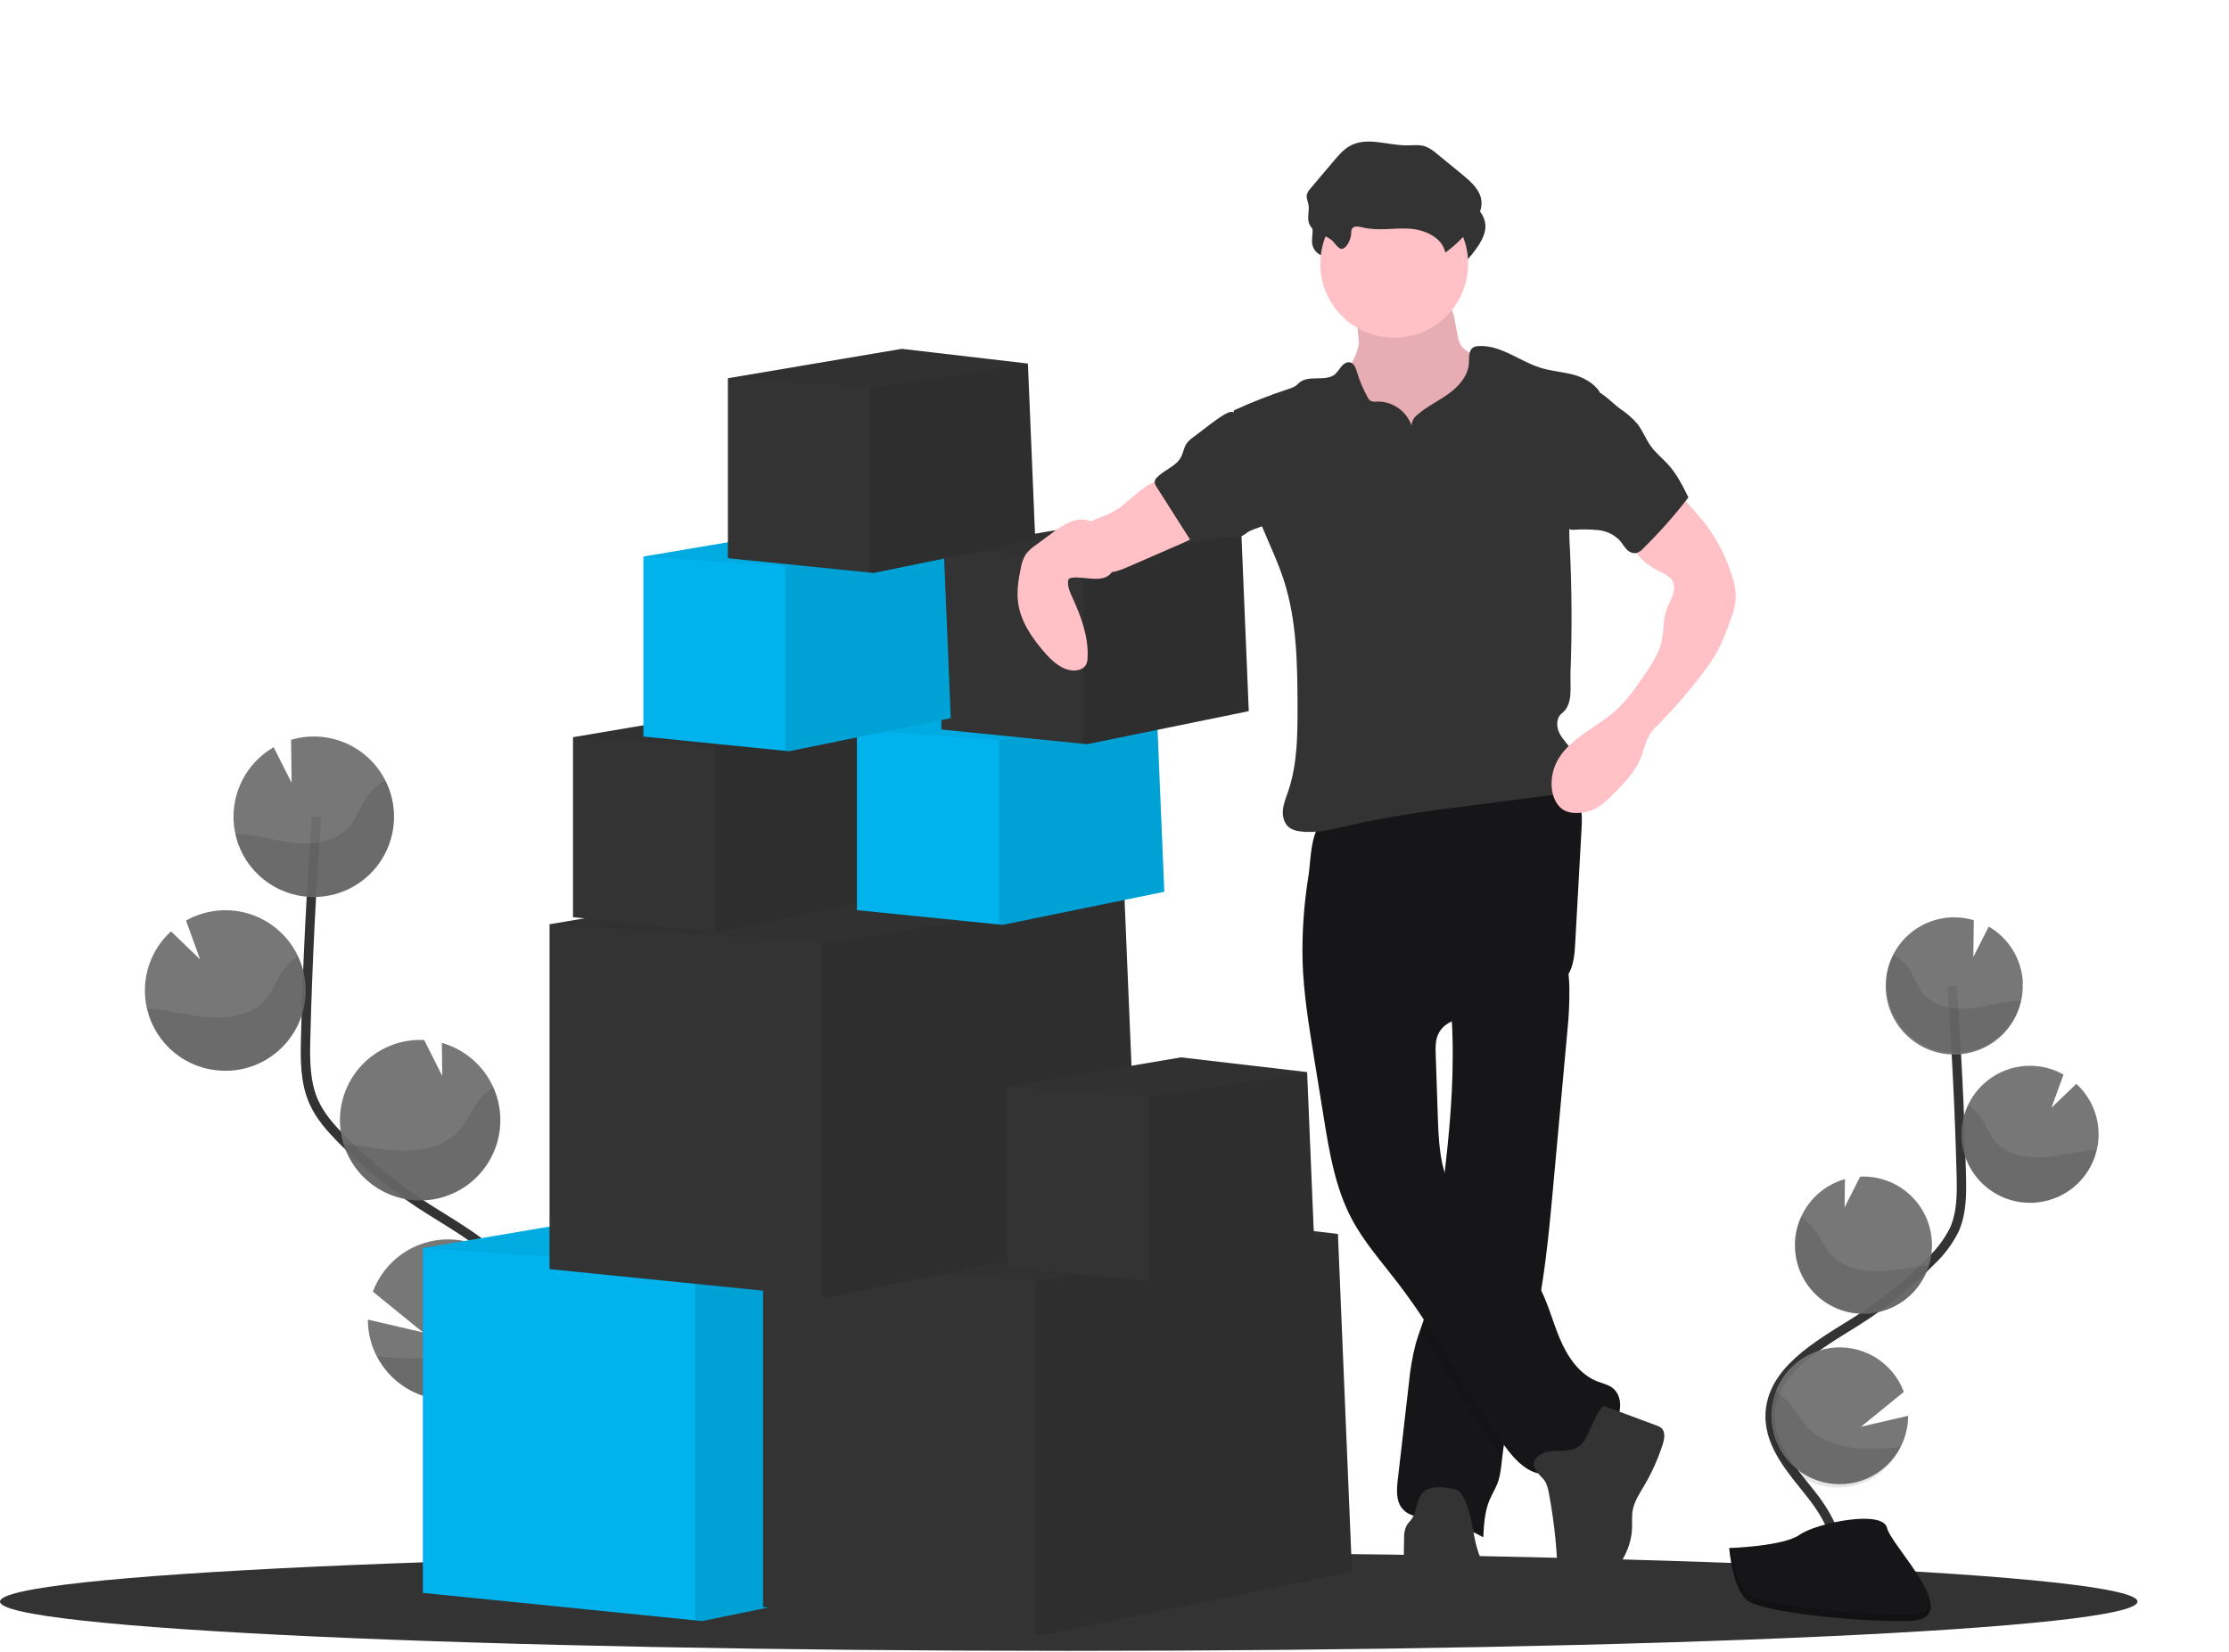 <svg width="950" height="704" viewBox="0 0 950 704" fill="none" xmlns="http://www.w3.org/2000/svg">
<g clip-path="url(#clip0_585_5954)">
<path d="M455.5 703.65C707.066 703.65 911 694.248 911 682.65C911 671.052 707.066 661.65 455.5 661.65C203.934 661.65 0 671.052 0 682.65C0 694.248 203.934 703.65 455.5 703.65Z" fill="#333333"/>
<path d="M781.083 673.058C787.332 661.579 780.249 647.516 772.166 637.267C764.083 627.017 754.229 616.433 754.437 603.329C754.729 584.58 774.624 573.517 790.541 563.58C802.327 556.198 813.201 547.45 822.936 537.517C827.022 533.696 830.401 529.182 832.915 524.184C836.186 516.851 836.103 508.518 835.895 500.476C835.2 473.726 833.881 447.004 831.936 420.31" stroke="#333333" stroke-width="4" stroke-miterlimit="10"/>
<path d="M862.165 418.893C861.932 413.999 860.475 409.241 857.928 405.055C855.38 400.87 851.823 397.39 847.582 394.935L841.04 407.893L841.228 392.227C836.754 390.887 832.023 390.64 827.434 391.509C822.844 392.377 818.531 394.335 814.856 397.218C811.181 400.101 808.252 403.824 806.315 408.075C804.379 412.325 803.492 416.979 803.728 421.643C804.093 429.379 807.516 436.653 813.243 441.864C816.079 444.445 819.396 446.442 823.004 447.741C826.611 449.04 830.439 449.615 834.27 449.435C838.1 449.254 841.857 448.321 845.327 446.688C848.796 445.056 851.91 442.756 854.491 439.92C857.071 437.084 859.068 433.767 860.367 430.16C861.666 426.552 862.242 422.724 862.061 418.893H862.165Z" fill="#717171" fill-opacity="0.95"/>
<path d="M810.02 616.808C806.959 622.756 801.946 627.47 795.822 630.161C789.698 632.852 782.836 633.356 776.384 631.589C769.933 629.822 764.285 625.892 760.386 620.456C756.488 615.02 754.577 608.41 754.973 601.732C755.369 595.055 758.048 588.717 762.561 583.78C767.074 578.843 773.147 575.607 779.762 574.615C786.377 573.623 793.132 574.935 798.895 578.33C804.658 581.726 809.079 587 811.416 593.267L793.166 608.121L813.249 603.454C813.252 608.099 812.145 612.678 810.02 616.808V616.808Z" fill="#717171" fill-opacity="0.95"/>
<path d="M795.583 559.955C791.747 560.14 787.912 559.565 784.298 558.264C780.685 556.962 777.364 554.96 774.526 552.372C771.688 549.784 769.389 546.661 767.762 543.182C766.134 539.704 765.21 535.938 765.041 532.101C764.809 527.526 765.673 522.962 767.562 518.788C769.313 514.881 771.899 511.404 775.138 508.604C778.378 505.803 782.192 503.747 786.312 502.58L786.166 514.643L792.791 501.518C800.54 501.156 808.116 503.887 813.851 509.111C819.587 514.334 823.012 521.623 823.374 529.372C823.736 537.121 821.005 544.697 815.781 550.432C810.558 556.167 803.27 559.593 795.52 559.955H795.583Z" fill="#717171" fill-opacity="0.95"/>
<path d="M866.561 512.643C858.826 513.007 851.262 510.284 845.535 505.072C839.807 499.86 836.384 492.587 836.02 484.851C835.655 477.116 838.378 469.552 843.59 463.825C848.802 458.097 856.076 454.674 863.811 454.31C869.279 454.04 874.711 455.326 879.478 458.018L874.311 472.185L884.936 461.976C890.637 467.188 894.039 474.448 894.394 482.164C894.527 484.866 894.274 487.574 893.644 490.205C892.186 496.383 888.753 501.916 883.865 505.965C878.977 510.015 872.902 512.359 866.561 512.643V512.643Z" fill="#717171" fill-opacity="0.95"/>
<path opacity="0.1" d="M858.228 426.602C851.478 427.352 844.916 429.456 838.145 429.873C831.374 430.289 823.937 428.664 819.645 423.393C817.333 420.56 816.187 416.977 814.228 413.893C812.384 411.012 809.858 408.63 806.874 406.956C805.11 410.644 804.141 414.661 804.029 418.747C803.918 422.834 804.667 426.898 806.227 430.676C807.787 434.454 810.125 437.862 813.087 440.679C816.049 443.496 819.571 445.659 823.423 447.027C827.275 448.395 831.372 448.938 835.447 448.621C839.523 448.304 843.486 447.134 847.08 445.186C850.675 443.239 853.819 440.558 856.31 437.316C858.801 434.075 860.583 430.347 861.541 426.373C860.416 426.414 859.311 426.498 858.228 426.602Z" fill="black"/>
<path opacity="0.1" d="M866.561 512.643C861.519 512.898 856.496 511.841 851.985 509.573C847.473 507.306 843.628 503.906 840.825 499.706C838.022 495.507 836.357 490.651 835.993 485.615C835.629 480.579 836.579 475.535 838.749 470.976C841.07 472.543 843.065 474.546 844.624 476.872C846.707 480.018 847.957 483.643 850.416 486.539C854.957 491.893 862.749 493.643 869.811 493.309C876.874 492.976 883.665 490.997 890.644 490.351C891.603 490.351 892.603 490.185 893.582 490.164C892.135 496.339 888.714 501.874 883.838 505.931C878.962 509.987 872.897 512.343 866.561 512.643Z" fill="black"/>
<path opacity="0.1" d="M795.583 559.955C791.747 560.139 787.912 559.565 784.298 558.263C780.685 556.962 777.364 554.96 774.526 552.372C771.688 549.784 769.389 546.661 767.762 543.182C766.134 539.704 765.21 535.938 765.041 532.101C764.809 527.526 765.673 522.962 767.562 518.788C769.987 520.374 772.104 522.386 773.812 524.726C776.083 527.934 777.5 531.622 780.062 534.58C785 540.08 793.291 542.017 800.77 541.83C808.249 541.642 814.978 539.892 822.187 539.351C820.408 545.103 816.899 550.167 812.139 553.854C807.378 557.541 801.597 559.671 795.583 559.955Z" fill="black"/>
<path opacity="0.1" d="M810.02 616.808C808.447 620.309 806.2 623.465 803.407 626.097C800.614 628.729 797.33 630.786 793.742 632.148C790.155 633.511 786.334 634.154 782.498 634.041C778.662 633.927 774.885 633.058 771.385 631.485C767.884 629.912 764.728 627.665 762.096 624.872C759.464 622.079 757.408 618.795 756.045 615.208C754.682 611.62 754.039 607.799 754.153 603.963C754.267 600.127 755.135 596.351 756.708 592.85C759.108 594.446 761.269 596.375 763.125 598.579C765.896 601.975 767.729 605.809 770.958 608.996C776.937 614.85 786.583 617.329 795.166 617.496C800.127 617.561 805.087 617.331 810.02 616.808V616.808Z" fill="black"/>
<path d="M737 659.829C737 659.829 760.062 659.12 767.021 654.162C773.979 649.204 802.437 643.287 804.249 651.246C806.062 659.204 838.937 690.829 812.874 690.954C786.812 691.079 752.333 686.787 745.396 682.62C738.458 678.454 737 659.829 737 659.829Z" fill="#161518"/>
<path opacity="0.2" d="M813.333 688.183C787.291 688.391 752.792 684.016 745.854 679.85C740.583 676.641 738.458 665.079 737.771 659.746H737C737 659.746 738.458 678.35 745.333 682.662C752.208 686.975 786.75 691.162 812.812 690.995C820.333 690.995 822.937 688.245 822.791 684.287C821.812 686.641 818.937 688.141 813.333 688.183Z" fill="black"/>
<path d="M194.41 643.97C187.15 630.53 195.41 614.07 204.85 602.09C214.29 590.11 225.85 577.65 225.6 562.38C225.24 540.44 201.96 527.49 183.36 515.86C169.558 507.229 156.826 496.994 145.43 485.37C140.86 480.7 136.43 475.72 133.77 469.76C129.93 461.18 130.03 451.43 130.28 442.03C131.08 410.697 132.627 379.423 134.92 348.21" stroke="#333333" stroke-width="4" stroke-miterlimit="10"/>
<path d="M99.55 346.5C99.824 340.776 101.531 335.212 104.516 330.32C107.5 325.427 111.666 321.363 116.63 318.5L124.29 333.65L124.06 315.31C131.019 313.259 138.449 313.474 145.279 315.921C152.108 318.369 157.983 322.924 162.054 328.929C166.126 334.933 168.184 342.076 167.931 349.327C167.679 356.577 165.128 363.559 160.648 369.266C156.169 374.972 149.991 379.107 143.008 381.073C136.025 383.04 128.597 382.736 121.798 380.206C114.999 377.676 109.179 373.05 105.18 366.997C101.181 360.944 99.21 353.777 99.55 346.53V346.5Z" fill="#717171" fill-opacity="0.95"/>
<path d="M160.57 578.06C164.01 584.764 169.568 590.145 176.381 593.366C183.193 596.586 190.878 597.467 198.243 595.871C205.607 594.274 212.238 590.291 217.106 584.538C221.973 578.786 224.805 571.587 225.16 564.06C225.399 559.328 224.639 554.599 222.93 550.18C220.432 543.699 216.02 538.131 210.281 534.217C204.542 530.303 197.749 528.228 190.802 528.269C183.856 528.309 177.087 530.462 171.394 534.442C165.7 538.422 161.353 544.04 158.93 550.55L180.3 567.93L156.79 562.46C156.78 567.888 158.077 573.239 160.57 578.06Z" fill="#717171" fill-opacity="0.95"/>
<path d="M177.46 511.64C185.85 512.023 194.087 509.309 200.605 504.012C207.122 498.715 211.464 491.207 212.805 482.916C214.145 474.626 212.389 466.132 207.873 459.051C203.356 451.971 196.393 446.799 188.31 444.52L188.49 458.61L180.79 443.28H180.7C171.634 442.857 162.77 446.053 156.06 452.165C149.35 458.276 145.343 466.803 144.92 475.87C144.497 484.936 147.693 493.799 153.805 500.51C159.917 507.22 168.444 511.227 177.51 511.65L177.46 511.64Z" fill="#717171" fill-opacity="0.95"/>
<path d="M94.4 456.37C99.697 456.628 104.982 455.651 109.837 453.517C114.692 451.383 118.984 448.149 122.376 444.071C125.767 439.994 128.164 435.184 129.377 430.021C130.591 424.858 130.588 419.484 129.368 414.323C128.149 409.161 125.747 404.354 122.351 400.28C118.955 396.206 114.659 392.977 109.802 390.849C104.944 388.72 99.658 387.749 94.362 388.013C89.065 388.277 83.902 389.769 79.28 392.37L85.28 408.94L72.89 396.97C69.578 399.984 66.893 403.622 64.988 407.675C63.083 411.728 61.996 416.116 61.79 420.59C61.631 423.755 61.924 426.927 62.66 430.01C64.361 437.259 68.381 443.756 74.109 448.513C79.837 453.271 86.962 456.029 94.4 456.37V456.37Z" fill="#717171" fill-opacity="0.95"/>
<path opacity="0.1" d="M104.15 355.62C112.05 356.49 119.73 358.94 127.65 359.43C135.57 359.92 144.28 358.03 149.29 351.87C151.99 348.55 153.34 344.35 155.62 340.73C157.781 337.357 160.742 334.571 164.24 332.62C166.419 336.956 167.65 341.706 167.852 346.555C168.054 351.404 167.223 356.24 165.414 360.742C163.604 365.245 160.857 369.311 157.356 372.671C153.855 376.032 149.679 378.609 145.106 380.231C140.532 381.854 135.666 382.486 130.83 382.084C125.994 381.683 121.298 380.257 117.055 377.902C112.812 375.547 109.119 372.317 106.22 368.425C103.321 364.533 101.282 360.07 100.24 355.33C101.57 355.39 102.87 355.48 104.15 355.62Z" fill="black"/>
<path opacity="0.1" d="M94.4 456.37C100.297 456.642 106.163 455.385 111.43 452.721C116.698 450.057 121.187 446.077 124.462 441.166C127.737 436.256 129.688 430.582 130.124 424.695C130.56 418.809 129.466 412.909 126.95 407.57C124.233 409.397 121.897 411.733 120.07 414.45C117.63 418.13 116.16 422.38 113.29 425.76C107.96 432.02 98.86 434.07 90.6 433.7C82.34 433.33 74.37 430.97 66.15 430.22C65.01 430.12 63.85 430.04 62.7 430.01C64.399 437.253 68.413 443.745 74.133 448.502C79.854 453.259 86.969 456.021 94.4 456.37V456.37Z" fill="black"/>
<path opacity="0.1" d="M177.46 511.64C183.299 511.914 189.111 510.688 194.341 508.078C199.571 505.467 204.045 501.561 207.336 496.73C210.628 491.899 212.626 486.306 213.142 480.484C213.657 474.661 212.672 468.804 210.28 463.47C207.462 465.342 205.012 467.714 203.05 470.47C200.39 474.22 198.73 478.54 195.62 482C189.85 488.43 180.15 490.7 171.4 490.49C162.93 490.31 154.77 488.23 146.35 487.58C148.435 494.301 152.54 500.217 158.106 504.522C163.673 508.827 170.431 511.313 177.46 511.64V511.64Z" fill="black"/>
<path opacity="0.1" d="M160.57 578.06C164.01 584.764 169.568 590.145 176.38 593.365C183.193 596.586 190.878 597.467 198.243 595.871C205.607 594.274 212.238 590.291 217.105 584.538C221.973 578.786 224.804 571.587 225.16 564.06C225.399 559.328 224.639 554.599 222.93 550.18C220.115 552.029 217.587 554.283 215.43 556.87C212.18 560.87 210.03 565.33 206.27 569.03C199.27 575.89 187.98 578.73 177.93 579.03C172.129 579.05 166.332 578.726 160.57 578.06V578.06Z" fill="black"/>
<path d="M431.22 663.95L299.22 690.95L296.22 690.65L180.22 678.95V531.95L322.22 507.95L425.22 519.95L425.25 520.6L425.26 520.92L431.22 663.95Z" fill="#00B3EC"/>
<path opacity="0.1" d="M431.22 663.95L299.22 690.95L296.22 690.65V539.95L425.25 520.6L431.22 663.95Z" fill="black"/>
<path opacity="0.05" d="M425.26 520.92L425.22 520.95L296.22 539.95L180.22 531.95L322.22 507.95L425.22 519.95L425.25 520.6L425.26 520.92Z" fill="black"/>
<path d="M576.22 669.95L444.22 696.95L441.22 696.65L325.22 684.95V537.95L467.22 513.95L570.22 525.95L570.25 526.6L570.26 526.92L576.22 669.95Z" fill="#333333"/>
<path opacity="0.1" d="M576.22 669.95L444.22 696.95L441.22 696.65V545.95L570.25 526.6L576.22 669.95Z" fill="black"/>
<path opacity="0.05" d="M570.26 526.92L570.22 526.95L441.22 545.95L325.22 537.95L467.22 513.95L570.22 525.95L570.25 526.6L570.26 526.92Z" fill="black"/>
<path d="M485.22 525.95L353.22 552.95L350.22 552.65L234.22 540.95V393.95L376.22 369.95L479.22 381.95L479.25 382.6L479.26 382.92L485.22 525.95Z" fill="#333333"/>
<path opacity="0.1" d="M485.22 525.95L353.22 552.95L350.22 552.65V401.95L479.25 382.6L485.22 525.95Z" fill="black"/>
<path opacity="0.05" d="M479.26 382.92L479.22 382.95L350.22 401.95L234.22 393.95L376.22 369.95L479.22 381.95L479.25 382.6L479.26 382.92Z" fill="black"/>
<path d="M560.22 532.11L491.33 546.21L489.76 546.05L429.22 539.94V463.22L503.33 450.69L557.09 456.96L557.11 457.3V457.46L560.22 532.11Z" fill="#333333"/>
<path opacity="0.1" d="M560.22 532.11L491.33 546.21L489.76 546.05V467.4L557.11 457.3L560.22 532.11Z" fill="black"/>
<path opacity="0.05" d="M557.11 457.46L557.09 457.48L489.76 467.4L429.22 463.22L503.33 450.69L557.09 456.96L557.11 457.3V457.46Z" fill="black"/>
<path d="M375.22 383.11L306.33 397.2L304.76 397.05L244.22 390.94V314.22L318.33 301.69L372.09 307.96L372.11 308.3V308.46L375.22 383.11Z" fill="#333333"/>
<path opacity="0.1" d="M375.22 383.11L306.33 397.2L304.76 397.05V318.4L372.11 308.3L375.22 383.11Z" fill="black"/>
<path opacity="0.05" d="M372.11 308.46L372.09 308.48L304.76 318.4L244.22 314.22L318.33 301.69L372.09 307.96L372.11 308.3V308.46Z" fill="black"/>
<path d="M496.22 380.11L427.33 394.2L425.76 394.05L365.22 387.94V311.22L439.33 298.69L493.09 304.96L493.11 305.3V305.46L496.22 380.11Z" fill="#00B3EC"/>
<path opacity="0.1" d="M496.22 380.11L427.33 394.2L425.76 394.05V315.4L493.11 305.3L496.22 380.11Z" fill="black"/>
<path opacity="0.05" d="M493.11 305.46L493.09 305.48L425.76 315.4L365.22 311.22L439.33 298.69L493.09 304.96L493.11 305.3V305.46Z" fill="black"/>
<path d="M532.22 303.11L463.33 317.2L461.76 317.05L401.22 310.94V234.22L475.33 221.69L529.09 227.96L529.11 228.3V228.46L532.22 303.11Z" fill="#333333"/>
<path opacity="0.1" d="M532.22 303.11L463.33 317.2L461.76 317.05V238.4L529.11 228.3L532.22 303.11Z" fill="black"/>
<path opacity="0.05" d="M529.11 228.46L529.09 228.48L461.76 238.4L401.22 234.22L475.33 221.69L529.09 227.96L529.11 228.3V228.46Z" fill="black"/>
<path d="M579.14 146.27C578.41 152.77 573.45 158.01 571.61 164.27C568.85 173.72 573.61 183.87 580.17 191.27C585.457 197.15 591.858 201.922 599.002 205.31C606.146 208.699 613.892 210.636 621.79 211.01C624.11 211.21 626.447 210.955 628.67 210.26C630.649 209.454 632.433 208.234 633.9 206.68C638.82 201.73 641.47 194.88 642.52 187.97C643.57 181.06 643.17 174.03 642.76 167.06C642.759 165.617 642.495 164.187 641.98 162.84C641.31 161.558 640.389 160.426 639.27 159.51C635.723 156.25 631.814 153.409 627.62 151.04C625.82 150.04 623.89 149.04 622.74 147.31C621.951 145.932 621.438 144.414 621.23 142.84L619.94 136.28C619.712 134.388 619.066 132.571 618.05 130.96C615.78 127.9 611.43 127.48 607.62 127.33L593.62 126.78C589.27 126.61 583.55 125.36 579.3 126.22C575.3 127.01 576.65 130.67 577.37 133.99C578.412 138.005 579.005 142.124 579.14 146.27V146.27Z" fill="#FFC0C6"/>
<path opacity="0.1" d="M579.14 146.27C578.41 152.77 573.45 158.01 571.61 164.27C568.85 173.72 573.61 183.87 580.17 191.27C585.457 197.15 591.858 201.922 599.002 205.31C606.146 208.699 613.892 210.636 621.79 211.01C624.11 211.21 626.447 210.955 628.67 210.26C630.649 209.454 632.433 208.234 633.9 206.68C638.82 201.73 641.47 194.88 642.52 187.97C643.57 181.06 643.17 174.03 642.76 167.06C642.759 165.617 642.495 164.187 641.98 162.84C641.31 161.558 640.389 160.426 639.27 159.51C635.723 156.25 631.814 153.409 627.62 151.04C625.82 150.04 623.89 149.04 622.74 147.31C621.951 145.932 621.438 144.414 621.23 142.84L619.94 136.28C619.712 134.388 619.066 132.571 618.05 130.96C615.78 127.9 611.43 127.48 607.62 127.33L593.62 126.78C589.27 126.61 583.55 125.36 579.3 126.22C575.3 127.01 576.65 130.67 577.37 133.99C578.412 138.005 579.005 142.124 579.14 146.27V146.27Z" fill="black"/>
<path d="M668.05 439.03L662.11 504.15C660.56 521.23 658.98 538.38 655.94 555.24C654.94 561.05 653.66 566.83 652.2 572.56C648.14 588.47 642.25 604.02 640.35 620.33C640.29 620.8 640.24 621.33 640.19 621.76C639.8 625.36 639.46 629 638.19 632.36C637.19 634.85 635.78 637.12 634.75 639.58C632.75 644.5 632.43 649.94 632.18 655.27C624.972 651.201 617.077 648.489 608.89 647.27C604.89 646.68 600.54 646.27 597.89 643.27C594.89 640.01 595.24 635.02 595.74 630.64C597.313 617.04 598.88 603.447 600.44 589.86C600.96 584.014 601.963 578.22 603.44 572.54C603.98 570.65 604.63 568.79 605.29 566.93C606.2 564.37 607.12 561.81 607.81 559.18C608.767 554.954 609.429 550.667 609.79 546.35C611.4 532.67 613.34 519.02 615.04 505.35L615.13 504.63C617.68 483.91 619.62 463.09 619.06 442.22C618.98 439.13 618.85 436.04 618.65 432.94C618.37 428.45 617.96 426.07 621.65 423.26C625.76 420.16 631.17 417.99 635.87 415.96C638.4 414.86 666.26 404.96 666.87 407.14C668.163 411.77 668.836 416.552 668.87 421.36C668.926 427.261 668.653 433.16 668.05 439.03V439.03Z" fill="#161518"/>
<path opacity="0.1" d="M655.94 555.24C654.94 561.05 653.66 566.83 652.2 572.56C648.14 588.47 642.25 604.02 640.35 620.33C640.29 620.8 640.24 621.33 640.19 621.76C627.77 604.02 617.31 584.94 605.19 567.01C606.1 564.45 607.02 561.89 607.71 559.26C608.704 555.01 609.399 550.697 609.79 546.35C611.4 532.67 613.34 519.02 615.04 505.35L615.13 504.63C615.832 507.531 616.837 510.35 618.13 513.04C626.27 529.58 645.61 537.94 655.07 553.77C655.383 554.263 655.673 554.753 655.94 555.24Z" fill="black"/>
<path d="M555.16 409.82C555.57 423.08 557.69 436.23 559.81 449.33L564.18 476.33C566.57 491.13 569.07 506.22 576.07 519.47C581.31 529.39 588.85 537.85 595.68 546.74C612.46 568.6 625.07 593.37 640.98 615.87C645.61 622.41 652.22 629.49 660.11 628.12C665.29 627.23 669.05 622.91 673.11 619.59C677.91 615.67 683.69 612.8 687.47 607.88C691.25 602.96 691.99 594.8 686.87 591.3C685.12 590.11 682.99 589.66 681.01 588.9C673.08 585.9 667.94 578.14 664.68 570.3C661.42 562.46 659.43 554.05 655.08 546.76C645.62 530.93 626.27 522.57 618.13 506.02C613.57 496.76 613.13 486.02 612.79 475.75L611.9 449.44C611.8 446.56 611.73 443.57 612.9 440.94C616.01 433.94 625.41 433.28 633.03 432.39C641.671 431.381 650.043 428.741 657.7 424.61C662.09 422.24 666.37 419.22 668.7 414.82C670.84 410.82 671.13 406.11 671.38 401.57L674.02 353.88C674.25 349.78 674.45 345.53 673.02 341.69C669.39 332.03 657.19 328.87 646.88 329.33C627.7 330.19 610 338.44 591.88 344.02C587.39 345.4 582.88 346.64 578.25 347.57C574.25 348.38 569.25 348.05 565.41 349.35C558.53 351.67 558.7 366.73 557.73 372.97C555.729 385.147 554.868 397.483 555.16 409.82V409.82Z" fill="#161518"/>
<path d="M657.51 630.14C659.2 631.85 659.75 634.35 660.19 636.71C662.634 649.807 663.906 663.097 663.99 676.42C663.881 677.663 664.127 678.912 664.7 680.02C665.179 680.677 665.825 681.195 666.57 681.52C671.46 683.85 677.13 680.6 681.21 677.03C688.76 670.42 695.15 661.54 695.58 651.51C695.69 648.93 695.4 646.32 695.85 643.77C696.51 639.99 698.72 636.7 700.66 633.4C703.979 627.775 706.663 621.798 708.66 615.58C709.4 613.24 709.9 610.3 708.06 608.67C707.416 608.158 706.679 607.774 705.89 607.54L683.79 599.34C681.87 598.63 677.11 610.86 676.36 612.2C674.51 615.47 672.67 617.32 668.96 618.08C665.25 618.84 660.67 617.74 657.13 619.63C651.13 622.82 654.12 626.73 657.51 630.14Z" fill="#333333"/>
<path d="M623.43 637.69C623.02 636.873 622.449 636.149 621.75 635.56C620.729 634.91 619.566 634.515 618.36 634.41C614.16 633.69 609.18 633.22 606.27 636.35C603.55 639.28 604.02 644.05 601.75 647.35C601.03 648.35 600.05 649.25 599.43 650.35C598.659 652.034 598.316 653.882 598.43 655.73C598.31 660.82 598.19 665.93 598.55 671.01C598.84 675.27 599.55 679.74 602.22 683.08C606.5 688.44 614.22 689.21 621.06 689.55L626.61 689.84C628.136 690.019 629.683 689.876 631.15 689.42C632.059 689.002 632.875 688.405 633.549 687.664C634.222 686.924 634.74 686.055 635.07 685.11C637.96 677.93 633.39 670.2 630.57 663C627.32 654.71 627.9 645.52 623.43 637.69Z" fill="#333333"/>
<path d="M577.54 109.62C577.469 108.892 577.575 108.158 577.85 107.48C578.66 106.05 580.78 106.48 582.38 106.84C588.81 108.46 595.59 106.99 602.22 107.37C608.85 107.75 616.31 111.06 617.64 117.56C622.45 114.156 626.595 109.899 629.87 105C631.71 102.25 633.31 99.1 633.06 95.8C632.7 91.04 628.71 87.48 625.06 84.46L614.06 75.46C612.611 74.131 610.938 73.068 609.12 72.32C606.58 71.45 603.8 71.87 601.12 71.87C593.12 71.87 584.54 68.22 577.41 71.87C574.41 73.4 572.18 76.03 570.02 78.59L560.19 90.23C559.446 90.972 558.902 91.891 558.61 92.9C558.33 94.32 559.06 95.72 559.32 97.15C559.78 99.75 558.66 102.53 559.52 105.03C560.95 109.17 565.99 109.76 569.07 112.14C570.21 113.02 572.01 116.03 573.38 115.99C575.79 115.94 577.47 111.54 577.54 109.62Z" fill="#333333"/>
<path d="M594.22 143.95C611.617 143.95 625.72 129.847 625.72 112.45C625.72 95.053 611.617 80.95 594.22 80.95C576.823 80.95 562.72 95.053 562.72 112.45C562.72 129.847 576.823 143.95 594.22 143.95Z" fill="#FFC0C6"/>
<path d="M601.6 181.38C600.533 178.327 598.524 175.692 595.862 173.855C593.2 172.018 590.023 171.074 586.79 171.16C585.863 171.337 584.903 171.214 584.05 170.81C583.566 170.441 583.179 169.961 582.92 169.41C581.01 165.963 579.472 162.322 578.33 158.55C577.83 156.88 577.14 154.91 575.45 154.48C574.09 154.13 572.7 155.01 571.79 156.08C570.983 157.228 570.109 158.327 569.17 159.37C565.17 162.91 558.17 159.68 553.98 162.93C553.29 163.46 552.72 164.14 551.98 164.63C551.26 165.069 550.483 165.405 549.67 165.63C541.536 168.276 533.563 171.391 525.79 174.96C528.59 191.8 531.45 208.96 538.01 224.71C541.13 232.21 544.66 239.56 547.16 247.29C552.7 264.42 552.94 282.75 553.01 300.76C553.01 313.08 553.01 325.66 549.01 337.32C548.11 339.96 547.01 342.58 546.76 345.32C546.51 348.06 547.33 351.16 549.58 352.8C550.883 353.659 552.376 354.185 553.93 354.33C560.84 355.33 567.8 353.51 574.6 351.93C592.83 347.71 611.43 345.29 629.98 342.93L661.08 338.93C663.311 338.774 665.494 338.208 667.52 337.26C673.21 334.15 673.75 325.59 670.21 320.15C668.52 317.54 666.13 315.4 664.7 312.64C663.27 309.88 663.16 306 665.61 304.09C670.61 300.19 669.11 292.96 669.35 286.64C670.017 268.96 669.927 251.293 669.08 233.64C668.825 229.979 668.765 226.307 668.9 222.64C669.25 216.42 670.79 210.33 672.33 204.28L681.78 167.08C679.31 163.18 674.58 160.7 670.11 159.58C665.64 158.46 660.97 158.13 656.56 156.76C647.56 153.96 639.48 146.86 630.05 147.52C629.335 147.533 628.631 147.704 627.99 148.02C625.87 149.23 626.2 152.29 626.07 154.73C625.77 160.14 621.79 164.65 617.41 167.82C613.03 170.99 608.01 173.29 603.98 176.9C603.28 177.428 602.704 178.102 602.293 178.876C601.882 179.65 601.645 180.505 601.6 181.38Z" fill="#333333"/>
<path d="M476.79 216.67C474.704 218.027 472.486 219.169 470.17 220.08C467.97 220.95 465.62 221.64 463.82 223.16C462.929 223.933 462.181 224.857 461.61 225.89C460.544 227.781 460.006 229.923 460.05 232.093C460.094 234.263 460.72 236.382 461.862 238.228C463.004 240.074 464.62 241.579 466.543 242.587C468.465 243.596 470.622 244.07 472.79 243.96C475.68 243.81 478.41 242.64 481.06 241.49L503.28 231.82C507.04 230.19 511.1 228.29 512.88 224.59C513.084 224.244 513.162 223.837 513.1 223.44C512.928 223.004 512.6 222.648 512.18 222.44C507.173 219.182 502.793 215.05 499.25 210.24C498.34 209 497.25 206.08 495.93 205.33C491.23 202.72 480.56 214.23 476.79 216.67Z" fill="#FFC0C6"/>
<path d="M714.31 208.82L722.5 218.18C724.26 220.18 726.02 222.18 727.62 224.34C731.558 229.763 734.715 235.711 737 242.01C738.78 246.68 740.26 251.66 739.64 256.62C739.225 259.163 738.537 261.654 737.59 264.05C736.09 268.657 734.227 273.137 732.02 277.45C730.177 280.723 728.095 283.854 725.79 286.82C719.447 295.226 712.505 303.163 705.02 310.57C702.22 313.34 701.02 317.83 699.83 321.57C697.58 328.48 692.23 333.87 687.06 338.97C685.397 340.728 683.558 342.31 681.57 343.69C678.594 345.611 675.112 346.6 671.57 346.53C670.025 346.539 668.495 346.222 667.08 345.6C663.54 343.92 661.74 339.83 661.37 335.93C661.043 332.386 661.636 328.818 663.09 325.57C667.79 315.16 679.86 310.65 688.39 303.05C693.39 298.6 697.22 293 701 287.47C703.56 284.013 705.699 280.264 707.37 276.3C709.27 271.21 708.53 265.19 710.2 260.03C710.9 257.84 712.2 255.87 712.91 253.7C713.62 251.53 713.86 248.96 712.53 247.09C711.534 245.895 710.26 244.961 708.82 244.37C703.37 241.61 697.27 238.05 696.23 232.02C695.814 228.681 696.686 225.308 698.67 222.59C700.643 219.907 702.952 217.487 705.54 215.39C707.91 213.25 711.92 210.88 714.31 208.82Z" fill="#FFC0C6"/>
<path d="M471.53 229.73C470.09 226.81 468.28 223.83 465.36 222.38C463.939 221.767 462.408 221.451 460.86 221.451C459.313 221.451 457.781 221.767 456.36 222.38C453.531 223.603 450.88 225.205 448.48 227.14L441.42 232.35C439.82 233.4 438.404 234.708 437.23 236.22C436.111 238.055 435.369 240.095 435.05 242.22C434.05 247.09 433.24 252.1 433.94 257.03C435.06 265.03 439.86 271.95 445.14 278.03C448.44 281.81 452.52 285.63 457.54 285.8C459.71 285.87 462.12 285.01 463.02 283.04C463.334 282.257 463.5 281.423 463.51 280.58C464.05 271.7 460.87 263.03 457.17 254.94C456.17 252.74 455.09 250.46 455.17 248.05C455.14 247.641 455.245 247.233 455.47 246.89C455.788 246.557 456.213 246.348 456.67 246.3C461.74 245.3 470.48 249.24 474.03 243.61C476.33 239.89 473.17 233.04 471.53 229.73Z" fill="#FFC0C6"/>
<path d="M575.88 99.71C575.817 98.982 575.927 98.249 576.2 97.57C577.01 96.13 579.13 96.57 580.73 96.93C587.16 98.55 593.94 97.08 600.57 97.46C607.2 97.84 614.65 101.15 615.99 107.65C620.795 104.241 624.94 99.984 628.22 95.09C630.06 92.33 631.66 89.18 631.41 85.88C631.05 81.12 627.05 77.56 623.41 74.55L612.41 65.55C610.965 64.221 609.296 63.158 607.48 62.41C604.93 61.54 602.16 61.96 599.48 61.96C591.48 61.96 582.9 58.31 575.77 61.96C572.77 63.49 570.54 66.12 568.38 68.68L558.54 80.32C557.8 81.064 557.26 81.982 556.97 82.99C556.69 84.41 557.42 85.81 557.68 87.24C558.14 89.84 557.02 92.62 557.88 95.11C559.31 99.26 564.35 99.85 567.43 102.23C568.57 103.11 570.37 106.12 571.74 106.08C574.11 106.03 575.79 101.63 575.88 99.71Z" fill="#333333"/>
<path d="M508.98 186.03C507.71 186.854 506.594 187.893 505.68 189.1C504.53 190.85 504.29 193.1 503.3 194.9C501.18 198.84 496.21 200.25 493.12 203.48C492.619 203.921 492.269 204.509 492.12 205.16C492.101 206.039 492.395 206.897 492.95 207.58L507.89 231.06C512.89 231.5 517.63 228.38 522.61 228.8C524.46 228.95 526.37 229.59 528.15 229.04C529.422 228.473 530.615 227.744 531.7 226.87C534.7 224.99 538.62 224.77 541.11 222.3C543.6 219.83 543.81 216.2 543.78 212.83C543.825 209.905 543.526 206.985 542.89 204.13C540.69 195.13 533.8 188.19 529.48 180.21C527.37 176.32 526.23 174.05 521.78 176.72C517.33 179.39 513.19 182.95 508.98 186.03Z" fill="#333333"/>
<path d="M690.39 174.16C693.198 175.983 695.73 178.199 697.91 180.74C700.18 183.67 701.47 187.27 703.66 190.27C705.85 193.27 708.66 195.43 711.06 198.11C714.71 202.17 717.18 207.11 719.6 212.02C713.676 219.728 707.22 227.012 700.28 233.82C699.506 234.73 698.485 235.397 697.34 235.74C696.564 235.823 695.779 235.713 695.057 235.418C694.334 235.123 693.696 234.653 693.2 234.05C692.12 232.93 691.36 231.53 690.33 230.36C687.903 227.857 684.669 226.295 681.2 225.95C677.76 225.615 674.298 225.565 670.85 225.8C670.093 225.89 669.326 225.761 668.64 225.43C668.129 225.079 667.716 224.604 667.44 224.05C663.44 217.17 664.69 208.53 666.12 200.67L669.39 182.67C669.867 179.233 670.785 175.872 672.12 172.67C673.36 170.02 676.12 165.52 679.54 166.32C682.96 167.12 687.5 172.08 690.39 174.16Z" fill="#333333"/>
<path d="M405.22 306.11L336.33 320.2L334.76 320.05L274.22 313.94V237.22L348.33 224.69L402.09 230.96L402.11 231.3V231.46L405.22 306.11Z" fill="#00B3EC"/>
<path opacity="0.1" d="M405.22 306.11L336.33 320.2L334.76 320.05V241.4L402.11 231.3L405.22 306.11Z" fill="black"/>
<path opacity="0.05" d="M402.11 231.46L402.09 231.48L334.76 241.4L274.22 237.22L348.33 224.69L402.09 230.96L402.11 231.3V231.46Z" fill="black"/>
<path d="M441.22 230.11L372.33 244.21L370.76 244.05L310.22 237.94V161.22L384.33 148.69L438.09 154.96L438.11 155.3V155.46L441.22 230.11Z" fill="#333333"/>
<path opacity="0.1" d="M441.22 230.11L372.33 244.21L370.76 244.05V165.4L438.11 155.3L441.22 230.11Z" fill="black"/>
<path opacity="0.05" d="M438.11 155.46L438.09 155.48L370.76 165.4L310.22 161.22L384.33 148.69L438.09 154.96L438.11 155.3V155.46Z" fill="black"/>
</g>
<defs>
<clipPath id="clip0_585_5954">
<rect width="949.57" height="703.65" fill="white"/>
</clipPath>
</defs>
</svg>
